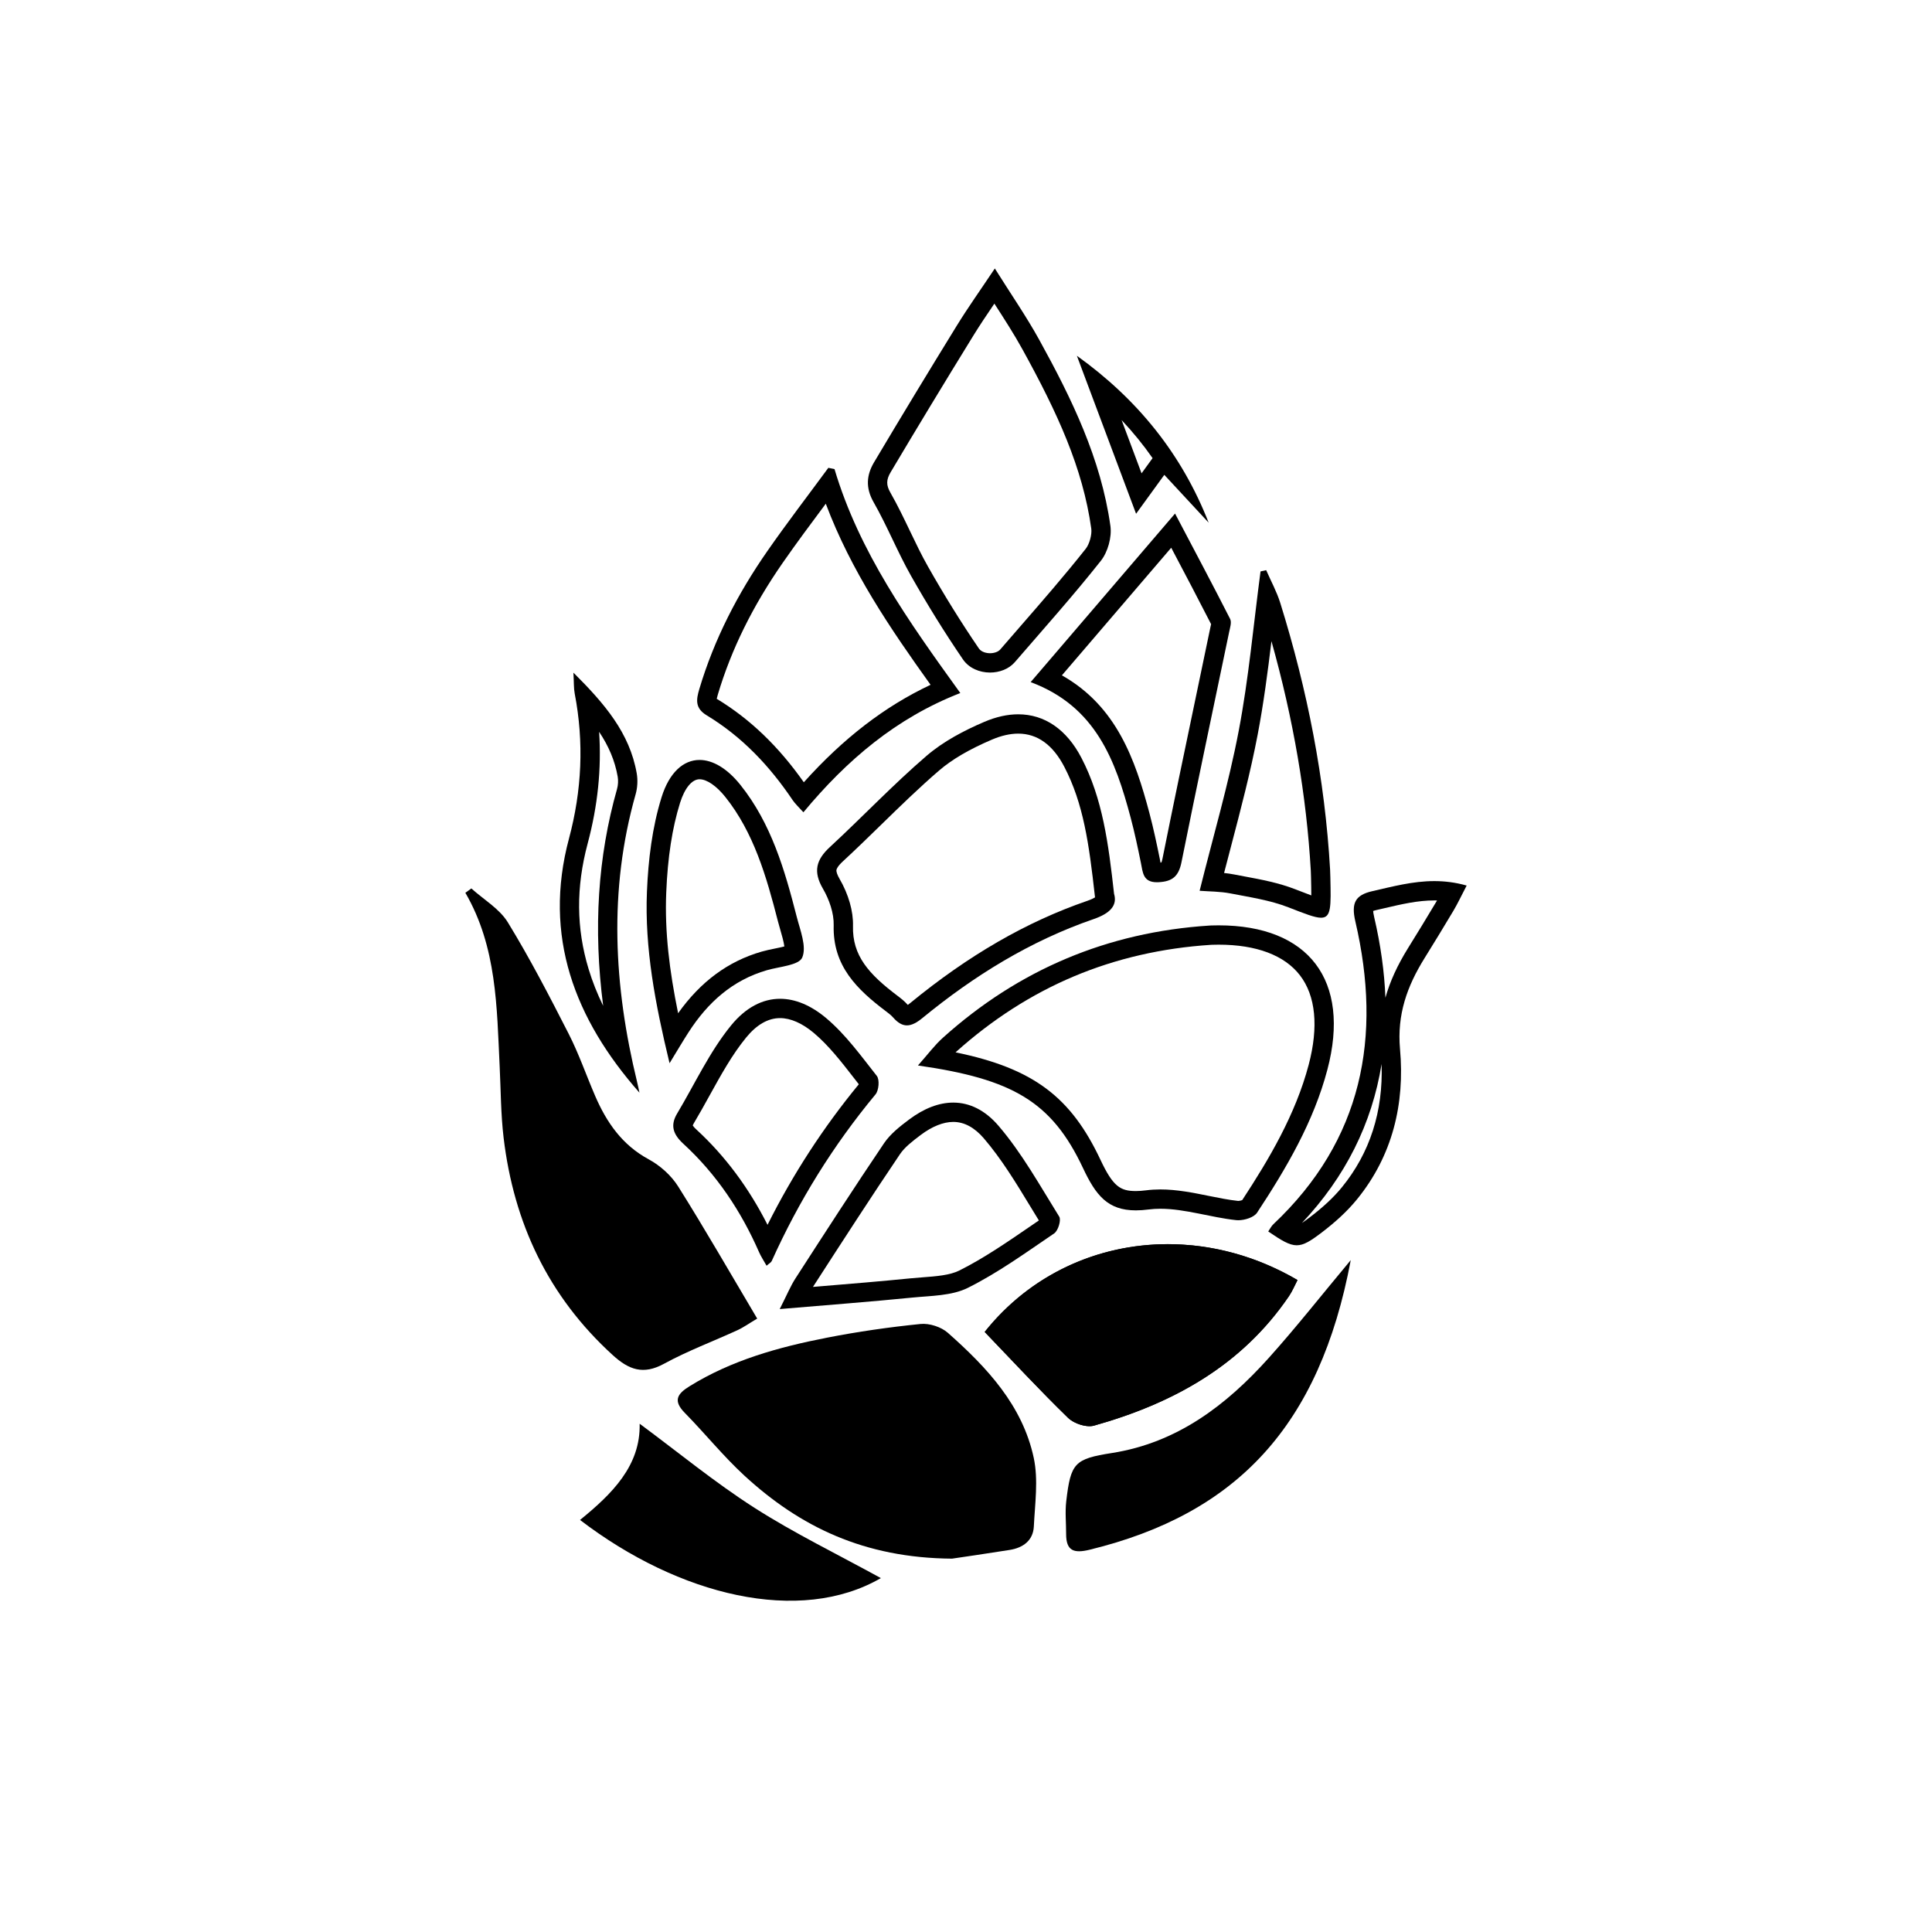 <?xml version="1.0" encoding="utf-8"?>
<!-- Generator: Adobe Illustrator 16.0.0, SVG Export Plug-In . SVG Version: 6.00 Build 0)  -->
<!DOCTYPE svg PUBLIC "-//W3C//DTD SVG 1.0//EN" "http://www.w3.org/TR/2001/REC-SVG-20010904/DTD/svg10.dtd">
<svg version="1.0" xmlns="http://www.w3.org/2000/svg" xmlns:xlink="http://www.w3.org/1999/xlink" x="0px" y="0px" width="1000px"
	 height="1000px" viewBox="0 0 1000 1000" enable-background="new 0 0 1000 1000" xml:space="preserve">
<g id="Outlines">
	<g id="Layer_20_copy">
		<g>
			<path d="M630.757,488.958c19.55,0,34.104,5.482,42.091,15.854c8.166,10.605,9.732,26.612,4.53,46.293
				c-6.798,25.724-20.501,48.873-34.406,70.07c-0.568,0.21-1.432,0.42-2.065,0.42l-0.011,0.003c-4.919-0.521-9.961-1.541-15.3-2.62
				c-8.094-1.637-16.463-3.328-24.997-3.328c-2.534,0-5.007,0.153-7.35,0.456c-1.943,0.252-3.74,0.379-5.342,0.379
				c-8.03,0-11.801-2.336-18.302-16.16c-15.229-32.37-34.533-47.317-75.011-55.635c0.036-0.032,0.072-0.064,0.107-0.097
				c18.703-16.825,39.272-30.023,61.135-39.228c21.867-9.206,45.689-14.694,70.805-16.313l0.03-0.002l0.029-0.002
				c0.216-0.015,0.431-0.028,0.609-0.035C628.47,488.976,629.629,488.958,630.757,488.958 M630.757,478.957
				c-1.239,0-2.488,0.02-3.763,0.061c-0.332,0.012-0.664,0.031-0.996,0.055c-52.715,3.398-98.734,22.777-137.984,58.086
				c-4.309,3.875-7.816,8.646-12.885,14.333c48.822,7,69.197,18.59,85.428,53.09c6.615,14.067,12.761,21.903,27.351,21.903
				c2.037,0,4.235-0.152,6.626-0.462c2.005-0.259,4.028-0.373,6.065-0.373c12.793,0,26.142,4.504,39.243,5.893
				c0.338,0.035,0.694,0.053,1.064,0.053c3.494,0,8.194-1.545,9.752-3.908c15.212-23.113,29.247-47.008,36.388-74.027
				C699.261,507.452,677.41,478.957,630.757,478.957L630.757,478.957z"/>
		</g>
	</g>
	<g id="Layer_19_copy">
		<g>
			<path d="M527.035,379.722c9.895,0,17.916,5.775,23.842,17.164c9.88,18.994,12.789,39.685,15.819,66.84l0.085,0.762
				c-0.692,0.433-1.924,1.069-3.998,1.783c-31.507,10.856-61.491,28.165-91.665,52.916c-0.496,0.406-0.907,0.715-1.241,0.949
				c-0.009-0.011-0.019-0.021-0.028-0.033c-1.737-1.98-3.646-3.428-5.181-4.591l-0.082-0.062
				c-14.933-11.275-23.495-20.82-23.075-36.244c0.205-7.504-2.321-16.348-6.928-24.261c-1.206-2.073-1.798-3.794-1.624-4.722
				c0.091-0.482,0.601-1.879,3.375-4.442c6.776-6.258,13.448-12.761,19.901-19.051c9.642-9.398,19.613-19.116,29.86-27.926
				c6.696-5.758,15.64-10.987,27.341-15.986C518.249,380.764,522.823,379.722,527.035,379.722 M527.035,369.722
				c-5.514,0-11.39,1.279-17.525,3.9c-10.59,4.524-21.277,10.157-29.934,17.6c-17.367,14.932-33.18,31.654-50.025,47.213
				c-7.168,6.621-8.746,12.715-3.609,21.541c3.246,5.576,5.746,12.643,5.574,18.959c-0.574,21.055,12.156,33.254,27.045,44.496
				c1.324,1.004,2.684,2.027,3.77,3.266c2.443,2.789,4.725,4.04,7.089,4.04c2.49,0,5.073-1.386,8.04-3.817
				c26.688-21.891,55.801-39.898,88.582-51.193c8.5-2.928,12.422-7.037,10.594-13.109c-2.914-26.111-5.914-49.252-16.887-70.346
				C552.088,377.548,540.668,369.722,527.035,369.722L527.035,369.722z"/>
		</g>
	</g>
	<g id="Layer_17_copy">
		<g>
			<path d="M514.688,157.149c5.236,8.11,10.182,15.786,14.484,23.589c18.231,33.046,31.273,61.486,35.669,92.871
				c0.424,3.031-0.938,8-2.857,10.426c-10.828,13.689-22.568,27.179-33.922,40.226c-3.454,3.969-6.908,7.938-10.346,11.92
				c-1.011,1.171-3.08,1.928-5.273,1.928c-1.98,0-4.538-0.647-5.78-2.467c-9.07-13.279-17.94-27.556-26.365-42.434
				c-3.314-5.85-6.216-11.904-9.288-18.315c-3.149-6.571-6.406-13.366-10.159-19.946c-2.212-3.875-2.17-6.64,0.162-10.564
				c13.542-22.787,27.528-45.885,42.758-70.614C507.113,168.342,510.664,163.069,514.688,157.149 M514.924,138.955
				c-7.59,11.363-13.941,20.273-19.668,29.57c-14.457,23.475-28.756,47.051-42.84,70.75c-3.891,6.547-4.504,13.18-0.25,20.631
				c7.074,12.402,12.391,25.807,19.43,38.232c8.34,14.727,17.266,29.172,26.809,43.145c3.129,4.583,8.604,6.827,14.038,6.827
				c4.897,0,9.762-1.822,12.845-5.395c14.992-17.371,30.313-34.49,44.539-52.475c3.605-4.557,5.723-12.262,4.918-18.016
				c-4.875-34.814-20.066-65.955-36.816-96.316C531.244,163.787,523.318,152.349,514.924,138.955L514.924,138.955z"/>
		</g>
	</g>
	<g id="Layer_15_copy">
		<g>
			<path d="M427.427,260.72c13.009,34.673,33.482,64.788,54.237,93.732c-23.772,11.216-45.024,27.565-65.609,50.452
				c-13.146-18.669-27.926-32.827-45.075-43.198c-0.003-0.001-0.005-0.003-0.008-0.004c0.099-0.471,0.272-1.164,0.574-2.177
				c6.986-23.445,18.034-45.844,33.776-68.477c6.949-9.989,14.396-19.981,21.597-29.645
				C427.088,261.176,427.257,260.948,427.427,260.72 M428.75,242.15c-10.57,14.379-21.449,28.543-31.637,43.188
				c-15.283,21.973-27.469,45.551-35.151,71.332c-1.65,5.543-2.248,9.91,3.842,13.594c18.243,11.032,32.571,26.192,44.422,43.811
				c1.367,2.035,3.258,3.721,5.617,6.365c22.492-27.051,48.014-48.801,81.213-61.723c-26.859-37.223-52.326-73.006-65.119-115.92
				C430.875,242.582,429.813,242.367,428.75,242.15L428.75,242.15z"/>
		</g>
	</g>
	<g id="Layer_14_copy">
		<g>
			<path d="M604.467,653.978c18.258,0,36.575,4.338,53.509,12.615c-10.804,15.52-24.079,28.15-40.54,38.58
				c-15.118,9.579-32.661,17.114-53.62,23.029c-1.229-0.041-3.329-0.876-3.987-1.466c-10.741-10.442-20.89-21.109-31.635-32.403
				c-1.654-1.738-3.333-3.504-5.024-5.278C544.055,666.659,573.222,653.978,604.467,653.978 M604.467,643.978
				c-36.193,0-71.017,15.572-94.797,45.432c14.477,15.07,28.453,30.173,43.188,44.497c2.483,2.413,7.274,4.297,11.049,4.297
				c0.827,0,1.604-0.09,2.299-0.285c40.773-11.457,76.457-30.985,100.974-67.06c1.766-2.598,2.973-5.574,4.402-8.309
				C650.253,650.063,627.091,643.978,604.467,643.978L604.467,643.978z"/>
		</g>
	</g>
	<g id="Layer_13_copy">
		<g>
			<path d="M606.221,283.503c7.213,13.677,14.044,26.63,20.649,39.567c-0.046,0.201-0.092,0.399-0.132,0.569
				c-0.116,0.5-0.229,0.988-0.324,1.451c-2.558,12.326-5.136,24.648-7.714,36.97c-5.637,26.943-11.466,54.804-16.979,82.267
				c-0.221,1.1-0.438,1.734-0.577,2.069c-0.118,0.029-0.272,0.062-0.468,0.093c-0.008-0.045-0.016-0.09-0.024-0.134
				c-0.111-0.613-0.225-1.233-0.352-1.856c-1.477-7.254-3.236-15.682-5.425-23.897c-7.287-27.353-16.908-55.062-45.237-71.049
				l44.049-51.418L606.221,283.503 M608.205,265.816c-25.633,29.922-49.695,58.012-74.742,87.248
				c33.785,12.578,43.887,40.594,51.75,70.112c2.051,7.697,3.699,15.51,5.289,23.318c1.032,5.079,1.073,10.154,8.301,10.154
				c0.267,0,0.542-0.007,0.828-0.021c7.281-0.355,10.445-3.123,11.895-10.328c7.984-39.773,16.438-79.454,24.68-119.176
				c0.461-2.227,1.387-5.033,0.508-6.762C627.736,302.724,618.428,285.253,608.205,265.816L608.205,265.816z"/>
		</g>
	</g>
	<g id="Layer_12_copy">
		<g>
			<path d="M493.411,580.702c5.668,0,11.004,2.875,15.857,8.546c9.099,10.628,16.456,22.737,24.244,35.558
				c1.376,2.265,2.784,4.582,4.206,6.896c-1.557,1.063-3.112,2.131-4.669,3.198c-11.772,8.078-23.945,16.431-36.502,22.714
				c-4.919,2.461-11.807,2.983-19.1,3.537c-2.081,0.157-4.233,0.321-6.36,0.534c-15.152,1.517-30.479,2.78-46.705,4.118
				c-1.191,0.099-2.389,0.197-3.592,0.296l0.615-0.952c14.431-22.344,29.353-45.449,44.462-67.815
				c2.343-3.468,6.394-6.649,10.69-9.875C482.445,583.038,488.273,580.702,493.411,580.702 M493.411,570.702
				c-7.457,0-15.222,3.026-22.856,8.758c-4.746,3.563-9.713,7.449-12.973,12.273c-15.596,23.086-30.703,46.508-45.82,69.914
				c-2.615,4.047-4.453,8.598-8.178,15.926c24.977-2.129,46.766-3.762,68.5-5.938c9.779-0.98,20.535-0.875,28.938-5.078
				c15.668-7.84,30.07-18.273,44.637-28.164c2.023-1.375,3.703-6.895,2.602-8.66c-9.969-16-19.219-32.766-31.395-46.988
				C509.861,574.563,501.832,570.702,493.411,570.702L493.411,570.702z"/>
		</g>
	</g>
	<g id="Layer_11_copy">
		<g>
			<path d="M403.771,526.971c5.457,0,11.503,2.665,17.485,7.707c7.681,6.478,14.125,14.773,20.949,23.558
				c0.773,0.995,1.545,1.989,2.318,2.979c-18.362,22.297-34.212,46.71-47.248,72.756c-9.73-19.23-22.075-35.778-36.795-49.301
				c-1.208-1.109-1.724-1.82-1.927-2.153c0.075-0.198,0.219-0.523,0.495-0.984c2.876-4.812,5.606-9.753,8.247-14.531
				c5.997-10.852,11.662-21.102,18.875-29.938C391.634,530.365,397.556,526.971,403.771,526.971 M403.771,516.971
				c-9.1,0-17.816,4.537-25.35,13.77c-11.184,13.7-18.79,30.321-27.958,45.661c-3.697,6.188-1.988,10.82,3.252,15.633
				c17.162,15.766,29.85,34.793,39.186,56.105c1.018,2.32,2.457,4.457,3.875,6.992c1.297-1.156,2.32-1.656,2.678-2.449
				c14.025-31.164,31.863-59.91,53.713-86.23c1.725-2.078,2.189-7.633,0.678-9.555c-8.189-10.398-16.127-21.419-26.143-29.864
				C419.785,520.358,411.635,516.971,403.771,516.971L403.771,516.971z"/>
		</g>
	</g>
	<g id="Layer_10_copy">
		<g>
			<path d="M362.081,403.349c3.767,0,8.752,3.421,13.336,9.153c14.63,18.291,21.249,40.941,27.274,64.489
				c0.397,1.55,0.852,3.114,1.292,4.625c0.601,2.063,1.686,5.794,2.003,8.251c-1.581,0.421-3.626,0.84-5.058,1.133
				c-2.238,0.458-4.553,0.931-6.725,1.559c-17.35,5.016-31.529,15.47-43.214,31.89c-4.496-22.039-6.985-42.105-6.143-62.521
				c0.749-18.19,3.082-33.341,7.132-46.319C354.375,407.933,358.151,403.349,362.081,403.349 M362.081,393.349
				c-8.33,0-15.645,6.455-19.648,19.282c-4.867,15.594-6.902,32.473-7.578,48.887c-1.209,29.293,4.264,57.988,11.707,88.802
				c4.137-6.754,6.908-11.493,9.883-16.099c9.863-15.277,22.633-26.879,40.536-32.055c6.447-1.863,16.555-2.512,18.262-6.559
				c2.383-5.641-1.066-14.074-2.863-21.096c-6.199-24.229-13.162-48.264-29.152-68.256
				C376.333,397.637,368.87,393.349,362.081,393.349L362.081,393.349z"/>
		</g>
	</g>
	<g id="Layer_9_copy">
		<g>
			<path d="M658.103,331.873c11.305,40.202,18.147,80.097,20.369,118.822c0.055,0.99,0.079,2.032,0.104,3.134l0.013,0.535
				l0.001,0.059c0.073,3.174,0.146,6.404,0.138,9.038c-2.178-0.793-4.749-1.797-7.278-2.784l-0.945-0.369
				c-8.672-3.381-17.657-5.055-26.347-6.674c-1.772-0.33-3.541-0.66-5.3-1.003c-1.782-0.348-3.551-0.592-5.277-0.772
				c1.202-4.654,2.417-9.278,3.608-13.818c4.951-18.857,10.07-38.356,13.786-57.831
				C654.032,364.177,656.167,347.861,658.103,331.873 M655.373,295.119c-0.973,0.215-1.949,0.434-2.922,0.648
				c-3.656,27.543-6.102,55.318-11.301,82.569c-5.266,27.598-13.25,54.678-20.227,82.725c4.895,0.391,10.566,0.32,16.016,1.385
				c10.074,1.967,20.453,3.484,29.931,7.18c8.439,3.292,13.683,5.387,16.909,5.387c5.291,0,5.155-5.637,4.806-20.877
				c-0.031-1.332-0.055-2.664-0.129-3.996c-2.703-47.117-11.773-93.061-25.789-138.055
				C660.846,306.24,657.834,300.763,655.373,295.119L655.373,295.119z"/>
		</g>
	</g>
	<g id="Layer_6_copy">
		<g>
			<path d="M742.398,466.057c0.476,0,0.949,0.006,1.42,0.018c-0.027,0.047-0.055,0.093-0.082,0.14
				c-5.121,8.63-10.446,17.273-14.979,24.589c-5.486,8.852-9.336,17.244-11.668,25.62c-0.516-13.381-2.452-27.297-5.816-41.732
				c-0.354-1.516-0.489-2.531-0.535-3.175c0.411-0.145,0.992-0.318,1.796-0.501c1.428-0.324,2.855-0.657,4.284-0.99
				C725.571,467.985,733.839,466.057,742.398,466.057 M715.109,550.731c0.844,24.585-6.043,46.007-20.515,63.763
				c-4.183,5.132-9.548,10.168-16.408,15.399c-1.746,1.332-3.196,2.384-4.345,3.151C696.346,609.166,710.123,581.65,715.109,550.731
				 M742.398,456.057c-11.224,0-21.636,2.835-32.079,5.207c-8.836,2.008-11.023,6.113-8.785,15.701
				c13.895,59.627,3.754,113.132-42.438,156.687c-1.094,1.027-1.781,2.488-2.66,3.75c6.97,4.745,10.94,7.152,14.753,7.152
				c3.66,0,7.175-2.217,13.064-6.711c6.563-5.004,12.898-10.656,18.094-17.031c18.453-22.641,24.836-49.52,22.297-77.801
				c-1.605-17.923,3.699-32.556,12.613-46.938c5.09-8.215,10.148-16.445,15.079-24.754c2.156-3.637,3.949-7.49,6.801-12.957
				C753.313,456.706,747.762,456.057,742.398,456.057L742.398,456.057z"/>
		</g>
	</g>
	<g id="Layer_5_copy">
		<g>
			<path d="M310.104,378.787c4.903,7.36,8.141,14.791,9.615,23.223c0.345,1.973,0.218,4.399-0.333,6.339
				c-9.967,35.163-12.365,72.186-7.186,112.283c-3.094-6.313-5.604-12.664-7.552-19.096c-6.378-21.044-6.537-42.274-0.484-64.903
				C309.405,417.038,311.378,397.946,310.104,378.787 M296.802,348.158c0.295,5.158,0.135,8.066,0.668,10.844
				c4.861,25.26,3.701,50.12-2.967,75.047c-13.504,50.488,2.875,93.375,36.48,131.517c-0.41-1.871-0.785-3.754-1.238-5.617
				c-12.057-49.563-14.832-99.153-0.738-148.872c0.965-3.395,1.17-7.316,0.563-10.789
				C325.902,379.307,312.875,364.169,296.802,348.158L296.802,348.158z"/>
		</g>
	</g>
	<g id="Layer_3_copy">
		<g>
			<path d="M580.541,217.43c5.869,6.235,11.207,12.794,16.03,19.702l-2.019,2.783l-3.033,4.18c-0.218,0.3-0.435,0.599-0.65,0.897
				C587.37,235.654,583.936,226.49,580.541,217.43 M557.385,184.14c9.973,26.605,19.941,53.209,30.648,81.783
				c5.762-7.936,9.738-13.418,14.613-20.137c8.266,8.916,15.609,16.832,22.953,24.75
				C611.658,234.916,588.646,206.529,557.385,184.14L557.385,184.14z"/>
		</g>
	</g>
</g>
<g id="Layer_2">
	<g id="Layer_20" display="none">
		<path display="inline" fill-rule="evenodd" clip-rule="evenodd" d="M475.129,551.491c48.822,7,69.197,18.59,85.428,53.09
			c7.539,16.031,14.465,23.969,33.977,21.441c14.602-1.887,30.121,3.91,45.309,5.52c3.527,0.371,9.094-1.242,10.816-3.855
			c15.212-23.113,29.247-47.008,36.388-74.027c12.539-47.435-10.813-76.2-60.052-74.642c-0.332,0.012-0.664,0.031-0.996,0.055
			c-52.715,3.398-98.734,22.777-137.984,58.086C483.705,541.033,480.197,545.804,475.129,551.491z"/>
	</g>
	<g id="Layer_19" display="none">
		<path display="inline" fill-rule="evenodd" clip-rule="evenodd" d="M576.635,462.617c-2.914-26.111-5.914-49.252-16.887-70.346
			c-10.758-20.678-28.93-27.75-50.238-18.649c-10.59,4.524-21.277,10.157-29.934,17.6c-17.367,14.932-33.18,31.654-50.025,47.213
			c-7.168,6.621-8.746,12.715-3.609,21.541c3.246,5.576,5.746,12.643,5.574,18.959c-0.574,21.055,12.156,33.254,27.045,44.496
			c1.324,1.004,2.684,2.027,3.77,3.266c5.016,5.727,9.346,4.965,15.129,0.223c26.688-21.891,55.801-39.898,88.582-51.193
			C574.541,472.799,578.463,468.689,576.635,462.617z"/>
	</g>
	<g id="Layer_18">
		<path fill-rule="evenodd" clip-rule="evenodd" d="M492.752,806.755c6.219-0.934,18.063-2.617,29.871-4.512
			c6.914-1.113,12.133-4.852,12.492-12.176c0.582-11.825,2.379-24.138-0.043-35.45c-5.84-27.258-24.313-46.923-44.469-64.759
			c-3.453-3.055-9.551-5.027-14.133-4.566c-16.211,1.629-32.402,3.961-48.393,7.086c-24.914,4.867-49.271,11.574-71.213,25.165
			c-6.508,4.027-8.479,7.582-2.42,13.754c10.49,10.684,19.941,22.449,30.938,32.559
			C414.023,790.181,447.223,806.415,492.752,806.755z"/>
	</g>
	<g id="Layer_17" display="none">
		<path display="inline" fill-rule="evenodd" clip-rule="evenodd" d="M514.924,138.955c-7.59,11.363-13.941,20.273-19.668,29.57
			c-14.457,23.475-28.756,47.051-42.84,70.75c-3.891,6.547-4.504,13.18-0.25,20.631c7.074,12.402,12.391,25.807,19.43,38.232
			c8.34,14.727,17.266,29.172,26.809,43.145c5.949,8.715,20.379,8.969,26.883,1.432c14.992-17.371,30.313-34.49,44.539-52.475
			c3.605-4.557,5.723-12.262,4.918-18.016c-4.875-34.814-20.066-65.955-36.816-96.316
			C531.244,163.787,523.318,152.349,514.924,138.955z"/>
	</g>
	<g id="Layer_16">
		<path fill-rule="evenodd" clip-rule="evenodd" d="M243.976,459.863c-1.035,0.746-2.074,1.494-3.109,2.24
			c16.328,28.09,16.273,59.148,17.762,89.935c0.596,12.281,0.586,24.641,2.035,36.82c5.26,44.234,23.15,82.188,56.484,112.539
			c8.359,7.613,15.781,10.359,26.525,4.496c12.23-6.676,25.412-11.598,38.116-17.422c2.871-1.316,5.479-3.199,10.137-5.969
			c-13.934-23.477-26.965-46.211-40.897-68.375c-3.576-5.691-9.318-10.848-15.252-14.055c-13.787-7.453-21.818-19.141-27.742-32.859
			c-4.615-10.695-8.426-21.789-13.705-32.138c-9.955-19.504-20.049-39.004-31.471-57.66
			C258.537,470.357,250.382,465.646,243.976,459.863z"/>
	</g>
	<g id="Layer_15" display="none">
		<path display="inline" fill-rule="evenodd" clip-rule="evenodd" d="M431.938,242.796c-1.063-0.215-2.125-0.43-3.188-0.646
			c-10.57,14.379-21.449,28.543-31.637,43.188c-15.283,21.973-27.469,45.551-35.151,71.332c-1.65,5.543-2.248,9.91,3.842,13.594
			c18.243,11.032,32.571,26.192,44.422,43.811c1.367,2.035,3.258,3.721,5.617,6.365c22.492-27.051,48.014-48.801,81.213-61.723
			C470.197,321.494,444.73,285.71,431.938,242.796z"/>
	</g>
	<g id="Layer_14">
		<path fill-rule="evenodd" clip-rule="evenodd" d="M509.67,689.409c14.477,15.07,28.453,30.173,43.188,44.497
			c3.027,2.941,9.484,5.098,13.348,4.012c40.773-11.457,76.457-30.985,100.974-67.06c1.766-2.598,2.973-5.574,4.402-8.309
			C616.131,630.089,548.314,640.886,509.67,689.409z"/>
	</g>
	<g id="Layer_13" display="none">
		<path display="inline" fill-rule="evenodd" clip-rule="evenodd" d="M533.463,353.064c33.785,12.578,43.887,40.594,51.75,70.112
			c2.051,7.697,3.699,15.51,5.289,23.318c1.07,5.266,1.074,10.527,9.129,10.133c7.281-0.355,10.445-3.123,11.895-10.328
			c7.984-39.773,16.438-79.454,24.68-119.176c0.461-2.227,1.387-5.033,0.508-6.762c-8.977-17.637-18.285-35.107-28.508-54.545
			C582.572,295.738,558.51,323.828,533.463,353.064z"/>
	</g>
	<g id="Layer_12" display="none">
		<path display="inline" fill-rule="evenodd" clip-rule="evenodd" d="M403.584,677.573c24.977-2.129,46.766-3.762,68.5-5.938
			c9.779-0.98,20.535-0.875,28.938-5.078c15.668-7.84,30.07-18.273,44.637-28.164c2.023-1.375,3.703-6.895,2.602-8.66
			c-9.969-16-19.219-32.766-31.395-46.988c-13.207-15.43-30.055-15.488-46.311-3.285c-4.746,3.563-9.713,7.449-12.973,12.273
			c-15.596,23.086-30.703,46.508-45.82,69.914C409.146,665.694,407.309,670.245,403.584,677.573z"/>
	</g>
	<g id="Layer_11" display="none">
		<path display="inline" fill-rule="evenodd" clip-rule="evenodd" d="M396.777,655.132c1.297-1.156,2.32-1.656,2.678-2.449
			c14.025-31.164,31.863-59.91,53.713-86.23c1.725-2.078,2.189-7.633,0.678-9.555c-8.189-10.398-16.127-21.419-26.143-29.864
			c-17.082-14.398-35.238-13.504-49.281,3.707c-11.184,13.7-18.79,30.321-27.958,45.661c-3.697,6.188-1.988,10.82,3.252,15.633
			c17.162,15.766,29.85,34.793,39.186,56.105C393.92,650.46,395.359,652.597,396.777,655.132z"/>
	</g>
	<g id="Layer_10" display="none">
		<path display="inline" fill-rule="evenodd" clip-rule="evenodd" d="M346.562,550.319c4.137-6.754,6.908-11.493,9.883-16.099
			c9.863-15.277,22.633-26.879,40.536-32.055c6.447-1.863,16.555-2.512,18.262-6.559c2.383-5.641-1.066-14.074-2.863-21.096
			c-6.199-24.229-13.162-48.264-29.152-68.256c-15.352-19.195-33.528-16.906-40.793,6.375c-4.867,15.594-6.902,32.473-7.578,48.887
			C333.646,490.811,339.119,519.506,346.562,550.319z"/>
	</g>
	<g id="Layer_9" display="none">
		<path display="inline" fill-rule="evenodd" clip-rule="evenodd" d="M655.373,295.119c-0.973,0.215-1.949,0.434-2.922,0.648
			c-3.656,27.543-6.102,55.318-11.301,82.569c-5.266,27.598-13.25,54.678-20.227,82.725c4.895,0.391,10.566,0.32,16.016,1.385
			c10.074,1.967,20.453,3.484,29.931,7.18c22.285,8.691,22.277,9.041,21.715-15.49c-0.031-1.332-0.055-2.664-0.129-3.996
			c-2.703-47.117-11.773-93.061-25.789-138.055C660.846,306.24,657.834,300.763,655.373,295.119z"/>
	</g>
	<g id="Layer_8">
		<path fill-rule="evenodd" clip-rule="evenodd" d="M699.151,652.229c-15.176,18.18-28.313,34.898-42.493,50.688
			c-21.984,24.474-47.336,43.845-81.121,49.157c-19.363,3.047-21.328,5.094-23.652,24.984c-0.648,5.563-0.047,11.271-0.059,16.907
			c-0.02,8.789,4.035,10.152,12.113,8.184C639.908,783.645,682.995,738.242,699.151,652.229z"/>
	</g>
	<g id="Layer_7">
		<path fill-rule="evenodd" clip-rule="evenodd" d="M455.939,816.825c-22.666-12.465-44.869-23.219-65.498-36.431
			c-20.508-13.133-39.434-28.73-59.36-43.473c0.531,21.75-14.34,36.371-30.857,49.806
			C351.552,825.997,413.941,841.122,455.939,816.825z"/>
	</g>
	<g id="Layer_6" display="none">
		<path display="inline" fill-rule="evenodd" clip-rule="evenodd" d="M759.137,458.361c-18.013-5.121-33.384-0.602-48.817,2.902
			c-8.836,2.008-11.023,6.113-8.785,15.701c13.895,59.627,3.754,113.132-42.438,156.687c-1.094,1.027-1.781,2.488-2.66,3.75
			c13.661,9.301,15.794,9.617,27.817,0.441c6.563-5.004,12.898-10.656,18.094-17.031c18.453-22.641,24.836-49.52,22.297-77.801
			c-1.605-17.923,3.699-32.556,12.613-46.938c5.09-8.215,10.148-16.445,15.079-24.754
			C754.492,467.682,756.285,463.828,759.137,458.361z"/>
	</g>
	<g id="Layer_5" display="none">
		<path display="inline" fill-rule="evenodd" clip-rule="evenodd" d="M330.984,565.565c-0.41-1.871-0.785-3.754-1.238-5.617
			c-12.057-49.563-14.832-99.153-0.738-148.872c0.965-3.395,1.17-7.316,0.563-10.789c-3.668-20.98-16.695-36.118-32.768-52.129
			c0.295,5.158,0.135,8.066,0.668,10.844c4.861,25.26,3.701,50.12-2.967,75.047C281,484.537,297.378,527.424,330.984,565.565z"/>
	</g>
	<g id="Layer_4" display="none">
		<path display="inline" fill-rule="evenodd" clip-rule="evenodd" d="M454.85,832.161c3.965,5.578,5.625,10.246,8.875,12.051
			c9.734,5.395,19.656,11.789,30.293,13.965c27.434,5.621,55.035,1.984,82.445-2.332c5.348-0.84,5.496-3.777,5.855-8.32
			c0.906-11.512,2.773-22.945,4.352-34.398c0.375-2.719,1.121-5.391,2.105-10C545.568,821.63,501.857,828.97,454.85,832.161z"/>
	</g>
	<g id="Layer_3" display="none">
		<path display="inline" fill-rule="evenodd" clip-rule="evenodd" d="M625.6,270.537c-13.941-35.621-36.953-64.008-68.215-86.396
			c9.973,26.605,19.941,53.209,30.648,81.783c5.762-7.936,9.738-13.418,14.613-20.137
			C610.912,254.703,618.256,262.619,625.6,270.537z"/>
	</g>
</g>
</svg>
